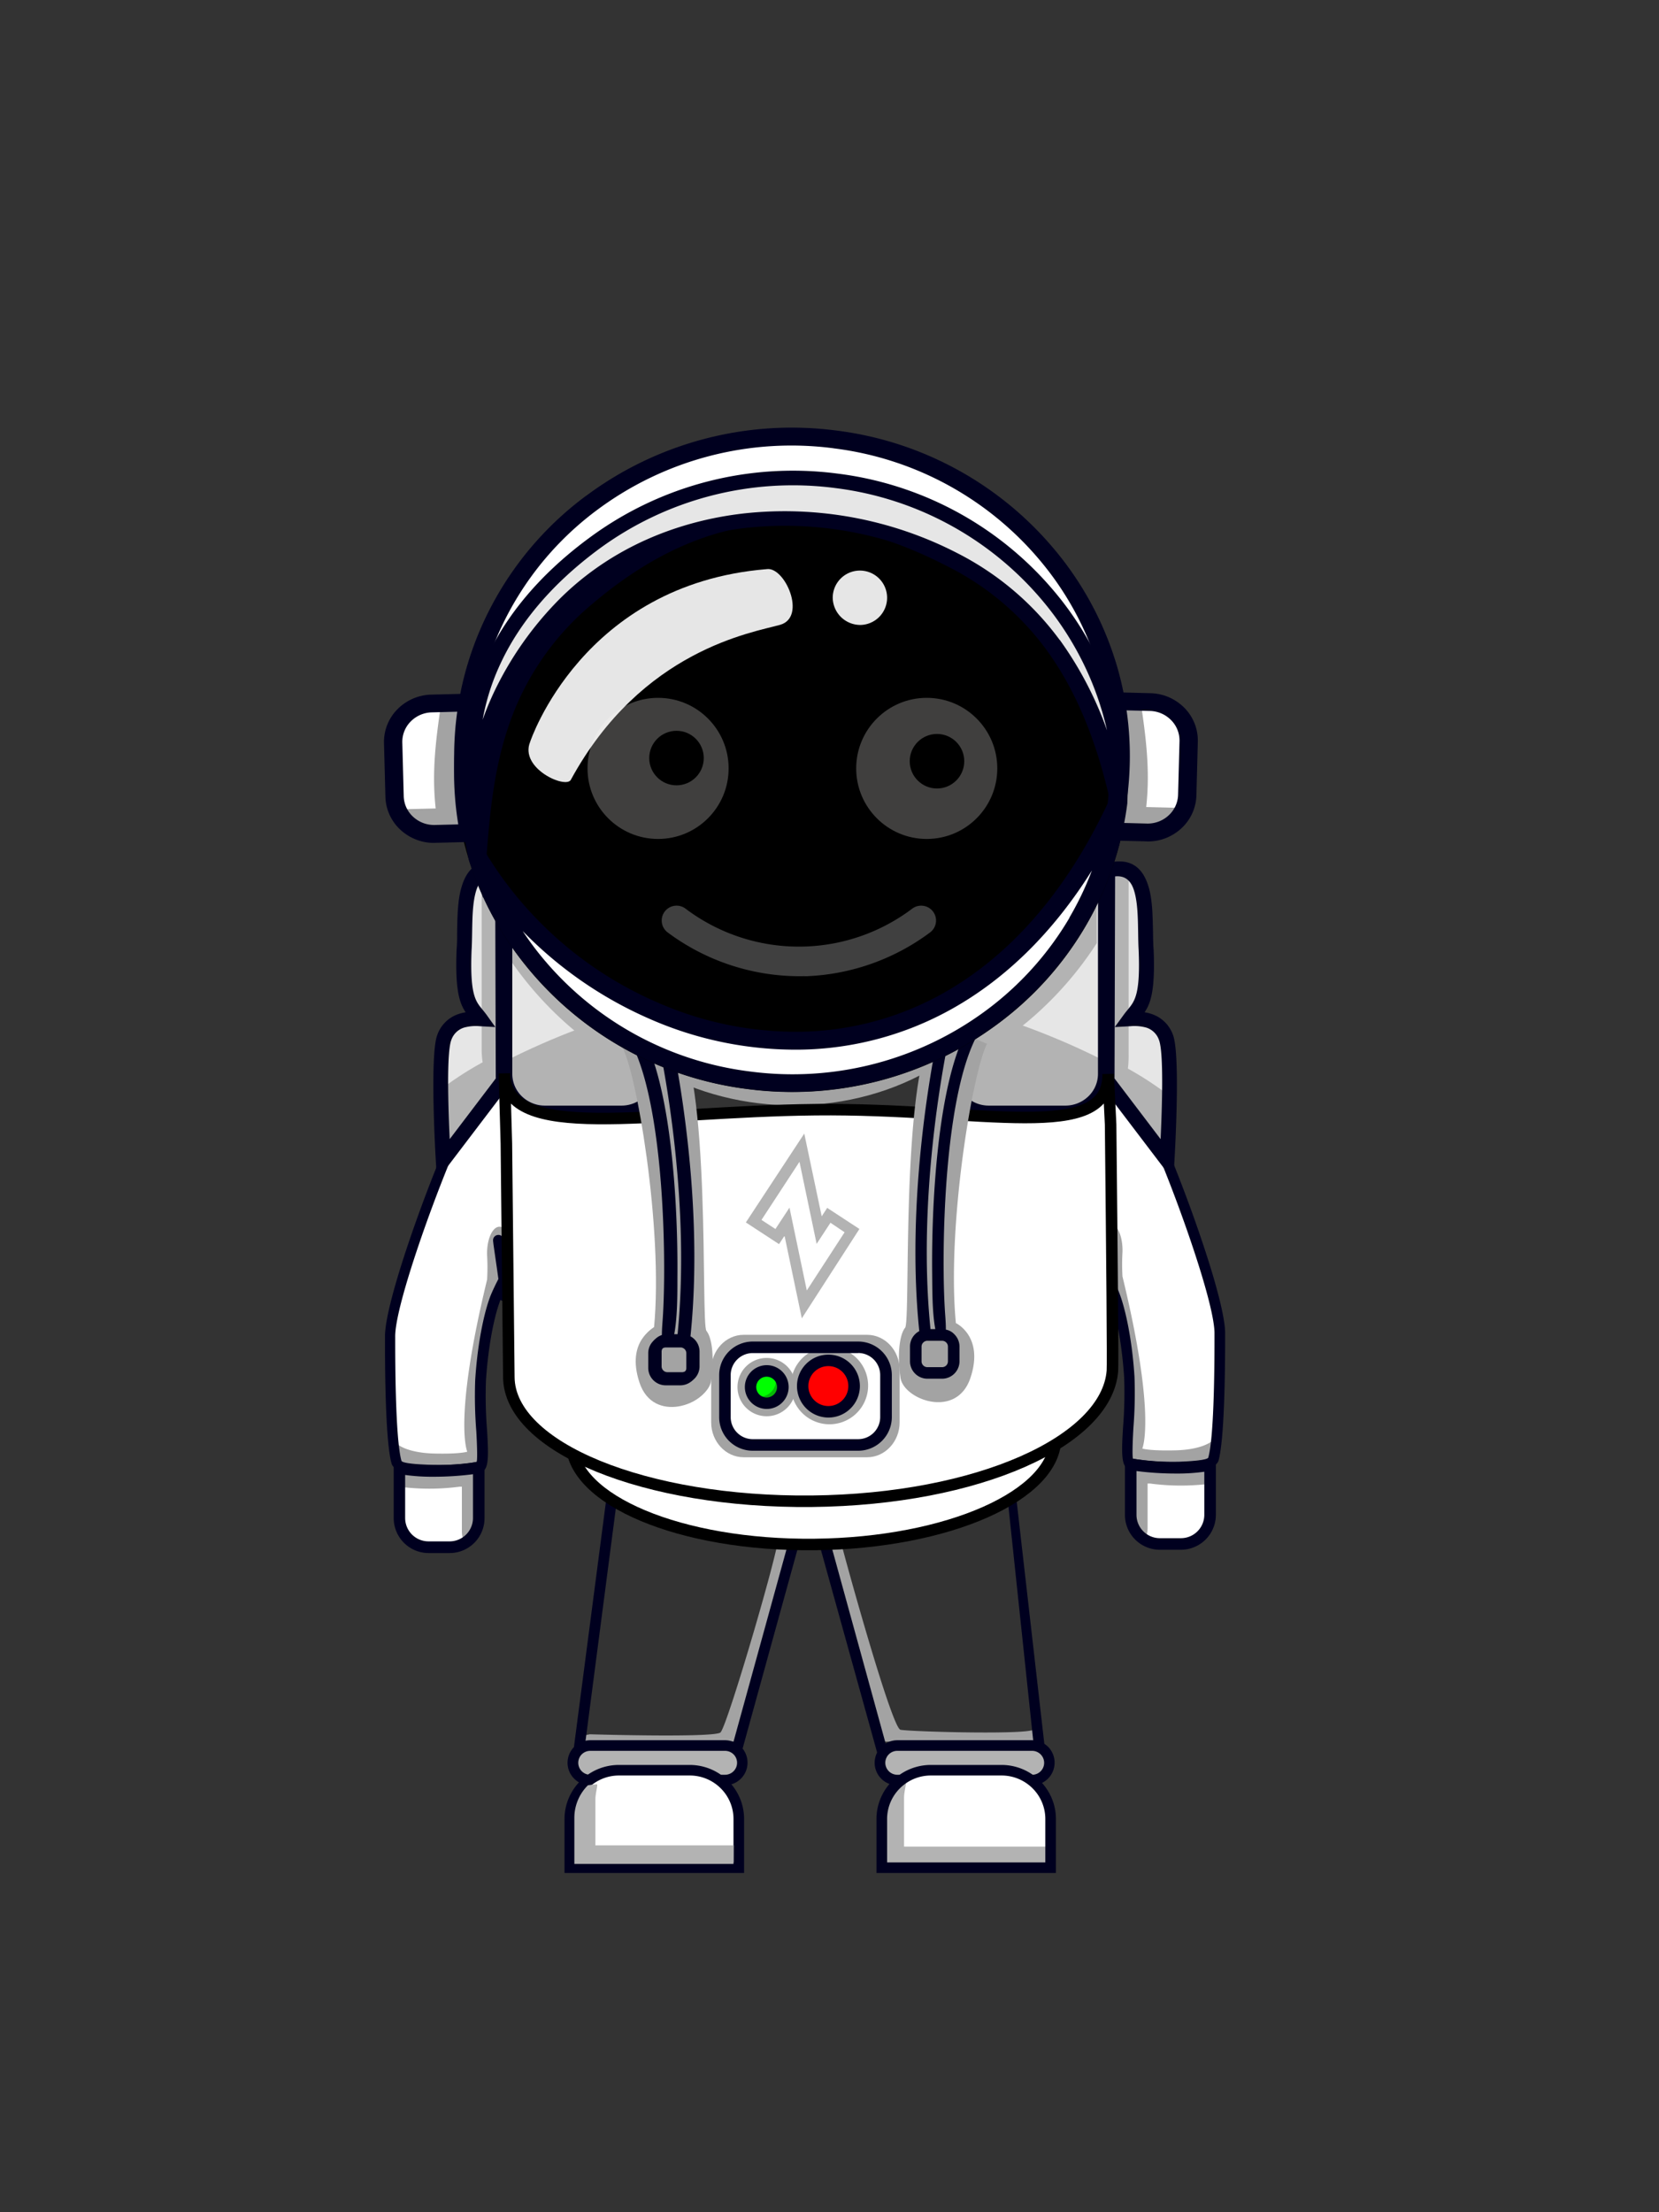 <svg id="Layer_1" data-name="Layer 1" xmlns="http://www.w3.org/2000/svg" viewBox="0 0 432 576"><rect x="0" y="0" width="432" height="576" fill="#333333" stroke="none"/><defs><style>.cls-1,.cls-6{fill:#fff;}.cls-1,.cls-10,.cls-2,.cls-4,.cls-5,.cls-7,.cls-8,.cls-9{fill-rule:evenodd;}.cls-2{fill:#a3a3a3;}.cls-3{fill:#00001f;}.cls-11,.cls-4{fill:#b3b3b3;}.cls-5{fill:#e6e6e6;}.cls-6{stroke:#000;stroke-miterlimit:10;stroke-width:3px;}.cls-7{fill:red;}.cls-8{fill:lime;}.cls-9{fill:#06b806;}.cls-12{opacity:0.25;}.cls-13{fill:#fefcf9;}.cls-14{fill:none;stroke:#fff;stroke-linecap:round;stroke-linejoin:round;stroke-width:4px;}</style></defs><path class="cls-1" d="M264.24,272.36c2.62.63,28.47,7.61,33.55,16.65s20,48.39,19.81,58.3c0,.91.18,26.06-1.66,32.55-.83,2.94-17,2.32-21.85,1.15-1.58-.38.53-13.58,0-22.4-1.05-16.26-5-26.05-5.87-23.79-2.42,6.15-20.85,16.05-20.85,16.05"/><path class="cls-2" d="M316.63,375.84a28,28,0,0,1-.69,4c-.83,2.94-17,2.32-21.85,1.15-1.58-.38.53-13.58,0-22.4-1.05-16.26-5-26.05-5.87-23.79-2.42,6.14-15.5,21-15.5,21l-3.34,1.26c-.78-.77,1.09-7.91.77-8.56-3.8-7.78,14.69-26.16,17.23-29s5.07,1.27,4.91,6.51a55.2,55.2,0,0,0,0,6.34c8.89,36.64,5.16,44.81,5.16,44.81s1.74.63,8.57.47,9.31-2.22,9.31-2.22Z"/><path class="cls-3" d="M263.92,359.33c-16.15-26.69,20.15-5.81,21.69-18.41a.86.86,0,0,1,0-.16c.48-4.93,1.34-10.9,1.9-14.79.31-2.15.53-3.66.53-3.86a1.39,1.39,0,0,1,2.78,0c0,.37-.23,2-.56,4.25-.24,1.66-.54,3.69-.83,5.85.73,1.47,1.53,3.18,1.95,4.23,1.27,3.19,2.79,9.25,3.64,17.3.16,1.53.3,3.12.4,4.78a115.33,115.33,0,0,1-.28,13.23c-.26,4.44-.32,8-.07,8.06a58,58,0,0,0,13.56.71c3.24-.17,5.81-.5,6-1,1.64-5.75,1.62-27,1.62-31.4v-.8c.07-4.12-2.66-13.8-6.19-24.19-4.63-13.63-10.61-28.35-13.45-33.41-1.62-2.89-5.74-5.64-10.51-8a127,127,0,0,0-22.15-8m.65-2.69a131.18,131.18,0,0,1,22.72,8.19c5.21,2.59,9.77,5.69,11.71,9.14,2.9,5.17,9,20.1,13.66,33.87,3.61,10.63,6.41,20.64,6.33,25.12,0,.08,0,.34,0,.76,0,4.46,0,26.05-1.71,32.15-.55,1.93-4.13,2.82-8.49,3.05a66.65,66.65,0,0,1-15-.93c-2-.49-1.72-5.05-1.38-10.77a112.3,112.3,0,0,0,.29-12.9c-.65-10-2.37-17.44-3.79-21.09-.16.83-7.76.15-7.9,1.23m-7.2,5.4,8.28-2.8c-1.43,11.68-14.68,20.13-14.73,21.83"/><path class="cls-1" d="M315.1,381.36h0c-4.73,1.26-15.09.85-20,0h-.65v13.08A7.59,7.59,0,0,0,302,402h5.53a7.59,7.59,0,0,0,7.57-7.56Z"/><path class="cls-2" d="M315.1,381.36h0c-4.73,1.26-15.09.85-20,0h-.65v13.08c0,2.11,2.6,4.46,4,5.84a9.72,9.72,0,0,0,.38-2.23V386.27h.65a60.61,60.61,0,0,0,15.62.05Z"/><path class="cls-3" d="M316.61,379.86v14.58a9.1,9.1,0,0,1-9.08,9.07H302a9.08,9.08,0,0,1-9.07-9.07V379.86h2.27l.13,0a71.78,71.78,0,0,0,10.92.78,37.12,37.12,0,0,0,8.47-.75l.2-.05h1.69Zm-10.36,3.81a81.12,81.12,0,0,1-10.31-.65v11.42A6.08,6.08,0,0,0,302,400.5h5.53a6.09,6.09,0,0,0,6.07-6.06V383.2a49.45,49.45,0,0,1-7.35.47Z"/><path class="cls-1" d="M154.89,273.19c-2.62.63-28.47,7.61-33.55,16.65s-20,48.4-19.81,58.3c0,.91-.18,26.06,1.66,32.56.83,2.93,17,2.31,21.85,1.15,1.58-.39-.53-13.59,0-22.41,1-16.26,5-26.05,5.87-23.79,2.42,6.15,20.84,16.06,20.84,16.06"/><path class="cls-2" d="M102.49,376.68a29.22,29.22,0,0,0,.7,4c.83,2.93,17,2.31,21.85,1.15,1.58-.39-.53-13.59,0-22.41,1-16.26,5-26.05,5.87-23.79,2.42,6.15,15.5,21,15.5,21l3.34,1.26c.78-.77-1.09-7.91-.77-8.56,3.8-7.79-14.69-26.17-17.23-29s-5.08,1.26-4.91,6.5a55.48,55.48,0,0,1,0,6.35c-8.89,36.63-5.16,44.8-5.16,44.8s-1.74.64-8.57.48-9.32-2.22-9.32-2.22Z"/><path class="cls-3" d="M155.21,274.53a127.61,127.61,0,0,0-22.15,8c-4.77,2.37-8.89,5.11-10.51,8-2.84,5.06-8.82,19.79-13.45,33.41-3.53,10.39-6.27,20.07-6.19,24.19v.8c0,4.4,0,25.66,1.62,31.4.15.54,2.71.86,6,1,5.12.27,10.87-.05,13.55-.71.26-.06.2-3.62-.06-8.05a115.33,115.33,0,0,1-.28-13.23c.1-1.67.24-3.26.4-4.78.85-8.05,2.37-14.12,3.64-17.31.41-1,1.22-2.75,2-4.23-.29-2.16-.59-4.19-.83-5.85-.33-2.28-.56-3.87-.56-4.24a1.39,1.39,0,0,1,2.78,0c0,.2.21,1.7.52,3.85.57,3.9,1.43,9.87,1.91,14.79a1,1,0,0,1,0,.17c1.54,12.59,37.83-8.29,21.69,18.4m-17.06-20.49c-.15-1.09-7.74-.4-7.9-1.24-1.42,3.66-3.14,11.12-3.79,21.1a112.35,112.35,0,0,0,.29,12.9c.33,5.71.61,10.28-1.38,10.76a66.11,66.11,0,0,1-15,.93c-4.36-.23-7.94-1.11-8.49-3.05-1.73-6.09-1.72-27.68-1.71-32.15,0-.42,0-.68,0-.76-.08-4.47,2.72-14.48,6.33-25.11,4.68-13.78,10.76-28.71,13.66-33.88,1.94-3.45,6.49-6.54,11.71-9.13a130.29,130.29,0,0,1,22.72-8.19m-2.77,92.24c0-1.7-13.29-10.15-14.72-21.83l8.28,2.8"/><path class="cls-1" d="M104,382.2h0c4.73,1.26,15.09.84,20,0h.65v13.07a7.6,7.6,0,0,1-7.57,7.57H111.6a7.59,7.59,0,0,1-7.57-7.57Z"/><path class="cls-2" d="M104,382.2h0c4.73,1.26,15.09.84,20,0h.65v13.07c0,2.11-2.6,4.47-4,5.84a9.55,9.55,0,0,1-.38-2.23V387.1h-.65a60.17,60.17,0,0,1-15.62,0Z"/><path class="cls-3" d="M104,380.69h.18l.2.06a37.19,37.19,0,0,0,8.47.74,72.14,72.14,0,0,0,10.92-.77l.13,0h2.27v14.58a9.08,9.08,0,0,1-9.07,9.07H111.6a9.1,9.1,0,0,1-9.08-9.07V380.69Zm8.85,3.81a50.93,50.93,0,0,1-7.35-.46v11.23a6.08,6.08,0,0,0,6.07,6.06h5.53a6.08,6.08,0,0,0,6.06-6.06V383.85a79.31,79.31,0,0,1-10.31.65Z"/><path class="cls-2" d="M151.31,453.48h41L208,397.07a24.83,24.83,0,0,0,5.45,0L230,453.48h40.62l-.35-2.71a3.26,3.26,0,0,0-1.65-.23c-4.45,1.1-31.76.31-34.14-.16s-15.63-48.79-16-50.84,3.33-1.11,5.87-5.83-4.28-4.58-4.28-4.58c-9.53,4.42-19.69-.47-19.69-.47-9,5.75,1.51,9.85,2.3,11.27s-13.34,49.74-15.08,51.16-34,.47-34,.47l-2,.39Z"/><path class="cls-3" d="M264,390.14,161.38,384.7v.1l0,.1-9,69.08h38.49l15.43-56a12.35,12.35,0,0,1-5.34-2.59,1.37,1.37,0,0,1-.06-2,1.4,1.4,0,0,1,2-.06s2.69,2.59,8.28,2.27,8.44-2.95,8.44-3a1.4,1.4,0,0,1,2,.06,1.37,1.37,0,0,1-.06,2,15.25,15.25,0,0,1-6.39,3.13L230.63,454h38.5l-7.36-69.57m2.23,0,8.07,70.77.2,1.56H228.53l-.28-1-15.86-57.17c-.55,0-1.13.05-1.7.05s-1.16,0-1.69-.05l-15.76,57.17-.28,1H149.21l.2-1.56,9.2-70.52"/><path class="cls-4" d="M153.71,463.48h35.08a4.53,4.53,0,0,0,4.53-4.5h0a4.52,4.52,0,0,0-4.53-4.49H153.71a4.52,4.52,0,0,0-4.53,4.49h0a4.53,4.53,0,0,0,4.53,4.5Z"/><path class="cls-3" d="M153.71,462.1h35.08a3.14,3.14,0,0,0,2.22-.92,3.09,3.09,0,0,0,0-4.4,3.17,3.17,0,0,0-2.22-.91H153.71a3.15,3.15,0,0,0-2.22.91,3.12,3.12,0,0,0,2.22,5.32Zm35.08,2.76H153.71a5.9,5.9,0,0,1-4.18-1.73,5.82,5.82,0,0,1,0-8.3,5.93,5.93,0,0,1,4.18-1.72h35.08a5.93,5.93,0,0,1,4.18,1.72,5.88,5.88,0,0,1-4.18,10Z"/><path class="cls-1" d="M148.4,486.3h44V473.61a12.77,12.77,0,0,0-12.78-12.69H161.19a12.78,12.78,0,0,0-12.79,12.69Z"/><path class="cls-3" d="M149.79,484.92H191V473.61a11.25,11.25,0,0,0-3.34-8,11.42,11.42,0,0,0-8.05-3.32H161.19a11.4,11.4,0,0,0-8.05,3.32,11.26,11.26,0,0,0-3.35,8Zm42.59,2.76H147V473.61a14,14,0,0,1,4.16-9.94,14.16,14.16,0,0,1,10-4.13H179.6a14.18,14.18,0,0,1,10,4.13,14,14,0,0,1,4.16,9.94v14.07Z"/><path class="cls-4" d="M233.67,463.48h35.08a4.53,4.53,0,0,0,4.53-4.5h0a4.52,4.52,0,0,0-4.53-4.49H233.67a4.52,4.52,0,0,0-4.52,4.49h0a4.52,4.52,0,0,0,4.52,4.5Z"/><path class="cls-3" d="M233.67,462.1h35.08a3.11,3.11,0,0,0,2.22-5.32,3.15,3.15,0,0,0-2.22-.91H233.67a3.12,3.12,0,0,0-3.14,3.11,3.14,3.14,0,0,0,3.14,3.12Zm35.08,2.76H233.67a5.9,5.9,0,0,1-4.18-1.73,5.84,5.84,0,0,1,0-8.3,5.93,5.93,0,0,1,4.18-1.72h35.08a5.93,5.93,0,0,1,4.18,1.72,5.88,5.88,0,0,1-4.18,10Z"/><path class="cls-1" d="M229.61,486.3h44V473.61a12.77,12.77,0,0,0-12.78-12.69H242.4a12.78,12.78,0,0,0-12.79,12.69Z"/><path class="cls-4" d="M273.59,485.91h-44v-12.7a12.62,12.62,0,0,1,3.75-8.95c.89-.13,1.73-.23,2.48-.28.37,0-.41,2.38-.41,4.12v12.7h38.16Z"/><path class="cls-3" d="M231,484.92h41.2V473.61a11.25,11.25,0,0,0-3.34-8,11.42,11.42,0,0,0-8.05-3.32H242.4a11.4,11.4,0,0,0-8.05,3.32,11.26,11.26,0,0,0-3.35,8Zm42.59,2.76H228.23V473.61a14,14,0,0,1,4.16-9.94,14.16,14.16,0,0,1,10-4.13h18.41a14.18,14.18,0,0,1,10,4.13,14,14,0,0,1,4.16,9.94v14.07Z"/><path class="cls-4" d="M191,485.31H149.56v-12a11.93,11.93,0,0,1,3.53-8.47c.84-.13,1.62-.22,2.33-.26.36,0-.38,2.25-.38,3.9v12h36Z"/><path class="cls-5" d="M125.08,265.3c-2.46-3.38-4.81-3.81-4.22-18.05.53-8.72-1.37-23.73,10-20.62l.16,54.79L115.43,302s-1.66-26.72.25-31.82,6.88-5,9.4-4.87Z"/><path class="cls-4" d="M131.05,278.48v4.19L115.43,302.5s-.65-10.08-.67-18.84a88,88,0,0,1,10.92-7.07,22,22,0,0,1-.25-3.51V225.77a7.87,7.87,0,0,1,5.47-.16l.16,52.85Z"/><path class="cls-3" d="M126.68,264.2c-.38-.52-.74-.95-1.08-1.37-1.8-2.18-3.26-3.95-2.8-15.47h0c.09-1.34.11-2.92.14-4.57.06-3.69.12-7.72,1-10.7.72-2.5,2.15-4.19,5-3.9l.16,52.61-12,15.8c-.37-7.94-.85-22.4.41-25.78a5.13,5.13,0,0,1,3.28-3.25,11.46,11.46,0,0,1,4.19-.37l4,.22Zm-7.78-17c-.42,10.43.71,13.94,2.36,16.37a11.68,11.68,0,0,0-1.75.42,8.8,8.8,0,0,0-5.67,5.56c-2,5.46-.37,32.5-.36,32.57l.32,5.23,3.2-4.21,15.63-20.56.38-.51v-.63l-.16-54.79v-1.45l-1.42-.38c-6.75-1.84-9.84,1.28-11.28,6.26-1,3.43-1.05,7.74-1.12,11.69,0,1.52,0,3-.13,4.39Z"/><path class="cls-5" d="M161.27,216.49H141.33a10.31,10.31,0,0,0-10.43,10.14v53a10.32,10.32,0,0,0,10.43,10.15h19.94a10.33,10.33,0,0,0,10.44-10.15v-53a10.32,10.32,0,0,0-10.44-10.14Z"/><path class="cls-4" d="M130.9,276.63V284a10.31,10.31,0,0,0,10.43,10.14h19.94A10.32,10.32,0,0,0,171.71,284v-1.88l.58.25V229.93a10.31,10.31,0,0,0-10.43-10.14H141.92a10.32,10.32,0,0,0-10.44,10.14v17.93a91,91,0,0,0,18.07,20.45,188.13,188.13,0,0,0-18.65,8.32Z"/><path class="cls-3" d="M161.83,214.58H141.89a12.57,12.57,0,0,0-8.76,3.54,11.86,11.86,0,0,0-3.64,8.51v53a11.86,11.86,0,0,0,3.64,8.51,12.57,12.57,0,0,0,8.76,3.54h19.94a12.53,12.53,0,0,0,8.75-3.54,11.82,11.82,0,0,0,3.64-8.51v-53a11.82,11.82,0,0,0-3.64-8.51,12.53,12.53,0,0,0-8.75-3.54Zm-19.94,3.81h19.94a8.6,8.6,0,0,1,6,2.42,8.09,8.09,0,0,1,2.49,5.82v53a8.08,8.08,0,0,1-2.49,5.82,8.6,8.6,0,0,1-6,2.42H141.89a8.61,8.61,0,0,1-6-2.42,8.12,8.12,0,0,1-2.49-5.82v-53a8.13,8.13,0,0,1,2.49-5.82,8.61,8.61,0,0,1,6-2.42Z"/><path class="cls-5" d="M294.22,265.3c2.46-3.38,4.82-3.81,4.24-18.05-.54-8.72,1.36-23.73-10-20.62l-.16,54.79L303.88,302s1.66-26.72-.25-31.82-6.88-5-9.41-4.87Z"/><path class="cls-4" d="M288.26,280.1v4.25l15.63,20.07s.65-10.21.67-19.07a87.42,87.42,0,0,0-10.86-7.12,26.93,26.93,0,0,0,.19-3.58V226.77a7.83,7.83,0,0,0-5.47-.15l-.16,53.47Z"/><path class="cls-3" d="M292.63,264.2c.38-.52.74-.95,1.08-1.37,1.79-2.18,3.26-3.95,2.79-15.47h0c-.08-1.34-.11-2.92-.13-4.57-.06-3.69-.12-7.72-1-10.7-.72-2.5-2.15-4.19-5-3.9l-.15,52.61,12,15.8c.37-7.94.85-22.4-.41-25.78a5.13,5.13,0,0,0-3.28-3.25,11.46,11.46,0,0,0-4.19-.37l-4.05.22Zm7.77-17c.43,10.43-.7,13.94-2.35,16.37a11.27,11.27,0,0,1,1.74.42,8.82,8.82,0,0,1,5.68,5.56c2,5.46.36,32.5.36,32.57l-.32,5.23-3.2-4.21-15.63-20.56-.39-.51v-.63l.15-54.79v-1.45l1.42-.38c6.75-1.84,9.84,1.28,11.28,6.26,1,3.43,1,7.74,1.11,11.69,0,1.52.05,3,.13,4.39Z"/><path class="cls-5" d="M258,216.49H278a10.32,10.32,0,0,1,10.44,10.14v53A10.33,10.33,0,0,1,278,289.8H258a10.32,10.32,0,0,1-10.43-10.15v-53A10.31,10.31,0,0,1,258,216.49Z"/><path class="cls-4" d="M288.41,276.63V284A10.32,10.32,0,0,1,278,294.16H258A10.31,10.31,0,0,1,247.6,284V263.84c5.76.1,9.67.23,10.4.4a189.58,189.58,0,0,1,30.41,12.39Z"/><path class="cls-3" d="M257.48,214.58h19.94a12.57,12.57,0,0,1,8.76,3.54,11.86,11.86,0,0,1,3.64,8.51v53a11.86,11.86,0,0,1-3.64,8.51,12.57,12.57,0,0,1-8.76,3.54H257.48a12.55,12.55,0,0,1-8.75-3.54,11.82,11.82,0,0,1-3.64-8.51v-53a11.82,11.82,0,0,1,3.64-8.51,12.55,12.55,0,0,1,8.75-3.54Zm19.94,3.81H257.48a8.58,8.58,0,0,0-6,2.42,8.09,8.09,0,0,0-2.49,5.82v53a8.08,8.08,0,0,0,2.49,5.82,8.58,8.58,0,0,0,6,2.42h19.94a8.61,8.61,0,0,0,6-2.42,8.12,8.12,0,0,0,2.49-5.82v-53a8.13,8.13,0,0,0-2.49-5.82,8.61,8.61,0,0,0-6-2.42Z"/><ellipse class="cls-6" cx="211.84" cy="374.94" rx="63.04" ry="27.19" transform="translate(-3.93 2.25) rotate(-0.6)"/><path class="cls-2" d="M244,277.5c-3.28-1-5.57-1.62-6-1.71-2.34-.47-54.39-.47-56.73,0-1,.19-5.36,1.16-10.61,2.68,21.54,12.48,51.23,12.73,73.34-1Z"/><path class="cls-6" d="M131.86,297.72l.64,60.89c.19,18.27,35.53,32.72,78.93,32.27s76.82-15.71,78.24-33.93c.14-1.7-.1-28.68-.47-64.17l-.64-13.13c.19,18.28-32.82,8.82-76.22,9.28s-80.76,8.83-81-9.45Z"/><path class="cls-2" d="M257,271.77a131.48,131.48,0,0,0-13.19-4.94c-9.48,12.59-6.59,77-8.12,78.88s-2.06,7.38-1.2,13.05,14.6,10.82,18.21,0-3.79-14.26-3.79-14.26c-2.4-24.82,4.23-64.94,8.09-72.73Z"/><path class="cls-2" d="M175.16,267.76c-3.22.93-8.2,2.49-13.36,4.52,3.77,5.5,11,47.72,8.5,73.47,0,0-7.38,3.44-3.77,14.26s17.35,5.67,18.21,0,.34-11.17-1.21-13.06,1.41-67.41-8.37-79.19Z"/><path class="cls-2" d="M175.6,267.33c-3.23.93-8.21,2.49-13.38,4.52,3.78,5.5,11,47.72,8.51,73.47,0,0-7.38,3.44-3.78,14.26s17.35,5.67,18.21,0,.35-11.16-1.2-13.05,1.41-67.42-8.36-79.2Z"/><path class="cls-2" d="M193.64,347.55h32.17c4.65,0,8.45,4.09,8.45,9.08v13.72c0,5-3.8,9.08-8.45,9.08H193.64c-4.65,0-8.45-4.09-8.45-9.08V356.63c0-5,3.8-9.08,8.45-9.08Z"/><path class="cls-1" d="M196,350.8h27.49A7.25,7.25,0,0,1,230.7,358V369a7.25,7.25,0,0,1-7.23,7.23H196a7.25,7.25,0,0,1-7.23-7.23V358A7.25,7.25,0,0,1,196,350.8Z"/><path class="cls-2" d="M214.73,350.8h2.53a10.06,10.06,0,1,1-2.53,0Z"/><path class="cls-2" d="M199.63,353.57a7.59,7.59,0,1,1-7.59,7.59,7.59,7.59,0,0,1,7.59-7.59Z"/><path class="cls-7" d="M215.72,354.21a6.69,6.69,0,1,1-6.69,6.68,6.68,6.68,0,0,1,6.69-6.68Z"/><path class="cls-3" d="M215.72,352.71a8.19,8.19,0,1,1-5.79,2.4,8.13,8.13,0,0,1,5.79-2.4Zm3.67,4.52a5.2,5.2,0,1,0,1.51,3.66,5.18,5.18,0,0,0-1.51-3.66Z"/><path class="cls-8" d="M199.63,357a4.21,4.21,0,1,1-4.21,4.21,4.22,4.22,0,0,1,4.21-4.21Z"/><path class="cls-9" d="M202.93,358.55a4.2,4.2,0,0,1-3.09,6.81c-1.76-.82-3-1.7-2-1.7a4.21,4.21,0,0,0,4.2-4.21c0-.45.36-.73.91-.9Z"/><path class="cls-3" d="M199.63,355.45a5.7,5.7,0,1,1-4,1.67,5.72,5.72,0,0,1,4-1.67Zm1.91,3.8a2.7,2.7,0,0,0-3.82,0,2.67,2.67,0,0,0-.8,1.91,2.73,2.73,0,0,0,2.71,2.71,2.73,2.73,0,0,0,2.71-2.71,2.71,2.71,0,0,0-.8-1.91Z"/><path class="cls-3" d="M196,349.3h27.49a8.76,8.76,0,0,1,8.74,8.73V369a8.76,8.76,0,0,1-8.74,8.73H196a8.74,8.74,0,0,1-8.73-8.73V358A8.74,8.74,0,0,1,196,349.3Zm27.49,3H196a5.75,5.75,0,0,0-5.73,5.72V369a5.75,5.75,0,0,0,5.73,5.72h27.49A5.75,5.75,0,0,0,229.2,369V358a5.75,5.75,0,0,0-5.73-5.72Z"/><path class="cls-3" d="M175.15,347.81h1.25c3.42-33.52-3.2-68.18-4.85-76.06l-3.23,1.17c6.34,15,7.81,42.56,7.64,60.19-.05,4.46,0,10.32-.81,14.7Zm4.21.55a4.64,4.64,0,0,1,1,.78,4.49,4.49,0,0,1,1.33,3.19v3.85a4.54,4.54,0,0,1-4.52,4.52h-3.85a4.54,4.54,0,0,1-4.52-4.52v-3.85a4.49,4.49,0,0,1,1.33-3.19,3.92,3.92,0,0,1,2.22-1.22c0-.59,0-1.42.14-3.4.23-2.85.39-6.81.44-11.43.17-17.95-1.36-46.3-8-60.39l-.7-1.48,1.55-.57,6.35-2.31,1.6-.58.37,1.66c0,.12,9.25,40.31,5.25,78.94Zm-1.88,2.48-.38,0h-3.74a1.52,1.52,0,0,0-1.51,1.51v3.85a1.54,1.54,0,0,0,1.51,1.51h3.85a1.52,1.52,0,0,0,1.51-1.51v-3.85a1.53,1.53,0,0,0-.44-1.07,1.59,1.59,0,0,0-.8-.42Z"/><path class="cls-3" d="M175.57,347.38h1.25c3.43-33.52-3.19-68.18-4.84-76.07l-3.22,1.18c6.33,15,7.8,42.56,7.63,60.2,0,4.45,0,10.31-.82,14.69Zm4.21.55a4.53,4.53,0,0,1,2.38,4v3.85a4.54,4.54,0,0,1-4.52,4.52h-3.85a4.54,4.54,0,0,1-4.52-4.52V351.9a4.51,4.51,0,0,1,1.33-3.19,4,4,0,0,1,2.22-1.22,32.3,32.3,0,0,1,.15-3.4c.21-2.86.38-6.81.42-11.43.18-18-1.35-46.3-8-60.39l-.7-1.48,1.55-.57,6.35-2.31,1.6-.58.37,1.66c0,.12,9.25,40.31,5.24,78.94Zm-1.87,2.48-.38,0h-3.74a1.53,1.53,0,0,0-1.07.44,1.55,1.55,0,0,0-.44,1.07v3.85a1.52,1.52,0,0,0,1.51,1.51h3.85a1.54,1.54,0,0,0,1.51-1.51V351.9a1.53,1.53,0,0,0-1.24-1.49Z"/><path class="cls-3" d="M243.55,346.06H242.3c-3.43-33.51,3.19-68.17,4.84-76.06l3.23,1.17c-6.33,15-7.81,42.56-7.64,60.2.05,4.45,0,10.31.82,14.69Zm-4.21.55a4.53,4.53,0,0,0-2.38,4v3.85a4.54,4.54,0,0,0,4.52,4.52h3.85a4.54,4.54,0,0,0,4.52-4.52v-3.85a4.51,4.51,0,0,0-1.33-3.19,3.94,3.94,0,0,0-2.22-1.22c0-.58,0-1.42-.14-3.4-.22-2.85-.39-6.81-.43-11.42-.18-18,1.35-46.31,8-60.4l.7-1.48-1.55-.56-6.35-2.32L245,266l-.38,1.66c0,.12-9.24,40.31-5.24,78.94Zm1.87,2.49.38,0h3.74a1.52,1.52,0,0,1,1.51,1.51v3.85a1.55,1.55,0,0,1-.44,1.07,1.53,1.53,0,0,1-1.07.44h-3.85a1.52,1.52,0,0,1-1.51-1.51v-3.85a1.47,1.47,0,0,1,.45-1.06,1.45,1.45,0,0,1,.79-.42Z"/><path class="cls-4" d="M255.23,217.5h19.94a10.32,10.32,0,0,1,10.43,10.15v17.92a90.92,90.92,0,0,1-22.2,23.73c-5.88,4.39,0-.35-6.44,2.47l-2.51-42.83c0-5.58-5-11.44.78-11.44Z"/><path class="cls-10" d="M154.08,132.8c37.49-28,91.23-21.13,120,15.3s21.75,88.66-15.74,116.65-91.23,21.13-120-15.3-21.75-88.66,15.74-116.65Z"/><path class="cls-1" d="M113.28,217.12l8.88-.22a81.27,81.27,0,0,1,.49-33.73v-.24l-10.27.25a10.15,10.15,0,0,0-10,10.25l.37,14a10.17,10.17,0,0,0,10.54,9.72Z"/><path class="cls-1" d="M298.63,216.75l-8.89-.22a81.15,81.15,0,0,0-.48-33.74v-.24l10.28.26a10.14,10.14,0,0,1,10,10.24l-.37,14a10.18,10.18,0,0,1-10.54,9.72Z"/><path d="M152.62,131a89.57,89.57,0,0,1,65-17A88.27,88.27,0,0,1,276,146.68a83.48,83.48,0,0,1,17.47,63.22,84.75,84.75,0,0,1-33.64,56.69,89.61,89.61,0,0,1-65,17,88.33,88.33,0,0,1-58.33-32.69A83.51,83.51,0,0,1,119,187.65,84.75,84.75,0,0,1,152.62,131ZM217,118.6a84.72,84.72,0,0,0-61.5,16,80.17,80.17,0,0,0-31.82,53.63A78.94,78.94,0,0,0,140.23,248,83.49,83.49,0,0,0,195.41,279a84.65,84.65,0,0,0,61.49-16,80.17,80.17,0,0,0,31.82-53.62,79,79,0,0,0-16.51-59.77A83.49,83.49,0,0,0,217,118.6Z"/><path class="cls-2" d="M113.28,217.12l8.88-.22a81.27,81.27,0,0,1,.49-33.73v-.24l-7.78.19c-1.31,9.11-2.49,17.61-1.42,27.38l-8.89.22a.9.9,0,0,0-.89.56,10.34,10.34,0,0,0,9.62,5.84Z"/><path class="cls-2" d="M298.63,216.75l-8.89-.22a81.15,81.15,0,0,0-.48-33.74v-.24l7.78.2c1.32,9.11,2.5,17.61,1.43,27.38l8.89.22a.92.92,0,0,1,.89.55,10.35,10.35,0,0,1-9.62,5.85Z"/><path class="cls-3" d="M113.33,219.45l8.89-.23,2.82-.07-.52-2.69a78.94,78.94,0,0,1,.46-32.78l.06-.29v-.52l-.06-2.33-2.39.06-10.27.26h0a12.81,12.81,0,0,0-8.85,3.83,12.1,12.1,0,0,0-3.48,8.78h0l.37,14a12.12,12.12,0,0,0,3.94,8.61,12.88,12.88,0,0,0,9,3.39Zm6-4.8-6.11.15a8,8,0,0,1-5.62-2.11,7.54,7.54,0,0,1-2.47-5.35l-.37-14h0a7.54,7.54,0,0,1,2.17-5.47,8,8,0,0,1,5.5-2.39h0l7.32-.19a83.38,83.38,0,0,0-.42,29.33Z"/><path class="cls-3" d="M298.57,219.07l-8.88-.22-2.83-.07.53-2.69a78.77,78.77,0,0,0-.47-32.79l-.06-.28v-.52l.07-2.33,2.38.06,10.27.26h0a12.85,12.85,0,0,1,8.85,3.83,12.1,12.1,0,0,1,3.48,8.78h0l-.37,14a12.13,12.13,0,0,1-3.95,8.61,12.81,12.81,0,0,1-9,3.38Zm-6-4.8,6.11.16a8,8,0,0,0,5.62-2.12,7.53,7.53,0,0,0,2.47-5.34l.37-14h0a7.52,7.52,0,0,0-2.18-5.46,8,8,0,0,0-5.49-2.4h0l-7.33-.18a82.45,82.45,0,0,1,1.51,14.64,83.8,83.8,0,0,1-1.08,14.68Z"/><path class="cls-1" d="M291.17,208.9a82.42,82.42,0,0,1-32.81,55.85c-37.49,28-91.23,21.13-120-15.3a82.29,82.29,0,0,1-14-26.24c32.33,54.52,124.52,77.54,166.79-14.31Z"/><path class="cls-3" d="M293.55,209.19a84.24,84.24,0,0,1-10.92,32,86.1,86.1,0,0,1-22.81,25.36,89.61,89.61,0,0,1-65,17,88.33,88.33,0,0,1-58.33-32.69A86,86,0,0,1,128,238a83.37,83.37,0,0,1-5.92-14.09l-2.92-14.56L126.45,222a97.65,97.65,0,0,0,44.73,39,89.6,89.6,0,0,0,36.94,7.64,78.36,78.36,0,0,0,37.42-10C262.23,249.28,277.47,233,289,208l5.06-14.3Zm-15.08,29.73a79.66,79.66,0,0,0,5.86-12.27c-10.49,16.76-23,28.49-36.39,36a83.22,83.22,0,0,1-39.75,10.65,94.39,94.39,0,0,1-39-8,104.18,104.18,0,0,1-33.08-22.88c1.27,1.93,2.62,3.81,4.08,5.65A83.49,83.49,0,0,0,195.41,279a84.65,84.65,0,0,0,61.49-16,81.4,81.4,0,0,0,21.57-24Z"/><path class="cls-1" d="M154.1,130.93c37.5-28,91.23-21.14,120,15.3A81.21,81.21,0,0,1,291.2,207c-7.78-33.48-22.87-51-42.88-61.41-31.09-16.17-62.78-18.11-95.63,9.8-23.93,20.35-26.62,44.89-28.29,65.91-10.18-32.24.56-68.65,29.7-90.4Z"/><path class="cls-3" d="M152.64,129.09a89.61,89.61,0,0,1,65.06-17A88.28,88.28,0,0,1,276,144.81a84.39,84.39,0,0,1,15.12,29.53,83.45,83.45,0,0,1,2.43,33l-2.2,13-2.51-12.77c-3.81-16.43-9.4-28.9-16.46-38.51a71.34,71.34,0,0,0-25.21-21.37c-15.17-7.88-30.45-12.31-45.88-11.35s-31,7.27-47,20.86a70.58,70.58,0,0,0-21.8,31.69c-3.8,11.07-4.87,22.3-5.69,32.65l-1,12.21L122.12,222a83.54,83.54,0,0,1,.32-51.21,85.15,85.15,0,0,1,30.2-41.72Zm64.42-12.37a84.68,84.68,0,0,0-61.49,16A80.55,80.55,0,0,0,127,172.23a79.06,79.06,0,0,0-3.42,33.94,102.12,102.12,0,0,1,4.35-18.78,75.06,75.06,0,0,1,23.18-33.71c16.85-14.32,33.47-21,49.91-22s32.51,3.62,48.44,11.91a75.85,75.85,0,0,1,26.82,22.74,95.55,95.55,0,0,1,13,25.39,78.46,78.46,0,0,0-2.76-16.14,79.55,79.55,0,0,0-14.29-27.92,83.44,83.44,0,0,0-55.17-30.93Z"/><path class="cls-5" d="M291.78,199.75c-.08,2.43-.28,4.86-.58,7.28-7.78-33.48-22.87-51-42.88-61.41-31.09-16.17-74-15-100.92,11.4-8.06,7.91-22.88,26.51-23.83,51.17-3.83-25.16,6.33-48.19,30.86-66.5,37.49-28,91.23-21.14,120,15.3a81.36,81.36,0,0,1,17.33,42.76Z"/><path class="cls-3" d="M293.74,199.81c-.05,1.33-.12,2.57-.21,3.74s-.24,2.48-.39,3.71l-1.37,10.85-2.48-10.67c-3.83-16.47-9.44-29-16.54-38.66A71.49,71.49,0,0,0,247.4,147.3a94.05,94.05,0,0,0-53.19-9.84c-16.75,1.89-32.88,8.57-45.42,20.9A84,84,0,0,0,132,182.17a68,68,0,0,0-6.49,26.09l-.79,20.54-3.1-20.33a63.86,63.86,0,0,1,5.07-37.16c5.25-11.32,14-21.78,26.4-31h0l.14-.1A89.13,89.13,0,0,1,218,123.3a87.9,87.9,0,0,1,57.94,32.4h0l.11.13a84.56,84.56,0,0,1,12.05,20.66,82.57,82.57,0,0,1,5.67,23.07v.24Zm-17.81-33.24a93.59,93.59,0,0,1,12.34,23.6,79.3,79.3,0,0,0-3.85-12.28,80.52,80.52,0,0,0-11.52-19.74h0a84,84,0,0,0-55.45-31.08,85.18,85.18,0,0,0-61.83,16.14h0c-11.9,8.88-20.34,18.88-25.34,29.68a58.8,58.8,0,0,0-4.6,14.5c.84-2.35,1.77-4.61,2.77-6.77A88.21,88.21,0,0,1,146,155.68c13.2-13,30.16-20,47.74-22A98.08,98.08,0,0,1,249.24,144a75.5,75.5,0,0,1,26.69,22.62Z"/><path class="cls-5" d="M138.06,193.13s13.55-41,61.56-44.94c4.74-.77,10.57,12.5,3.51,14.5s-36,6.43-54.48,40.34c-1.26,2.45-13.48-2.95-10.59-9.9Z"/><path class="cls-5" d="M224.12,162.72a7.08,7.08,0,1,0-7.28-7.08,7.19,7.19,0,0,0,7.28,7.08Z"/><path class="cls-11" d="M209.43,295.15l-15.21,23.14,8.64,5.65,1.43-2.18,4.5,21.5,15-23.27-8.39-5.49-1.43,2.2Zm6.82,23.22,3.68,2.48L210.09,336l-4.51-21.56L201.92,320l-3.63-2.37,9.89-15.13,4.47,21.37Z"/><g class="cls-12"><circle class="cls-13" cx="241.32" cy="200.07" r="18.37"/><circle cx="243.99" cy="198.2" r="7.1"/><circle class="cls-13" cx="171.36" cy="200.07" r="18.37"/><path class="cls-14" d="M208.06,252.18a55.54,55.54,0,0,1-33-11,1.87,1.87,0,1,1,2.24-3,51,51,0,0,0,61.45,0,1.87,1.87,0,0,1,2.24,3,55.63,55.63,0,0,1-31,11C209.34,252.16,208.7,252.18,208.06,252.18Z"/><circle cx="176.16" cy="197.38" r="7.1"/></g></svg>